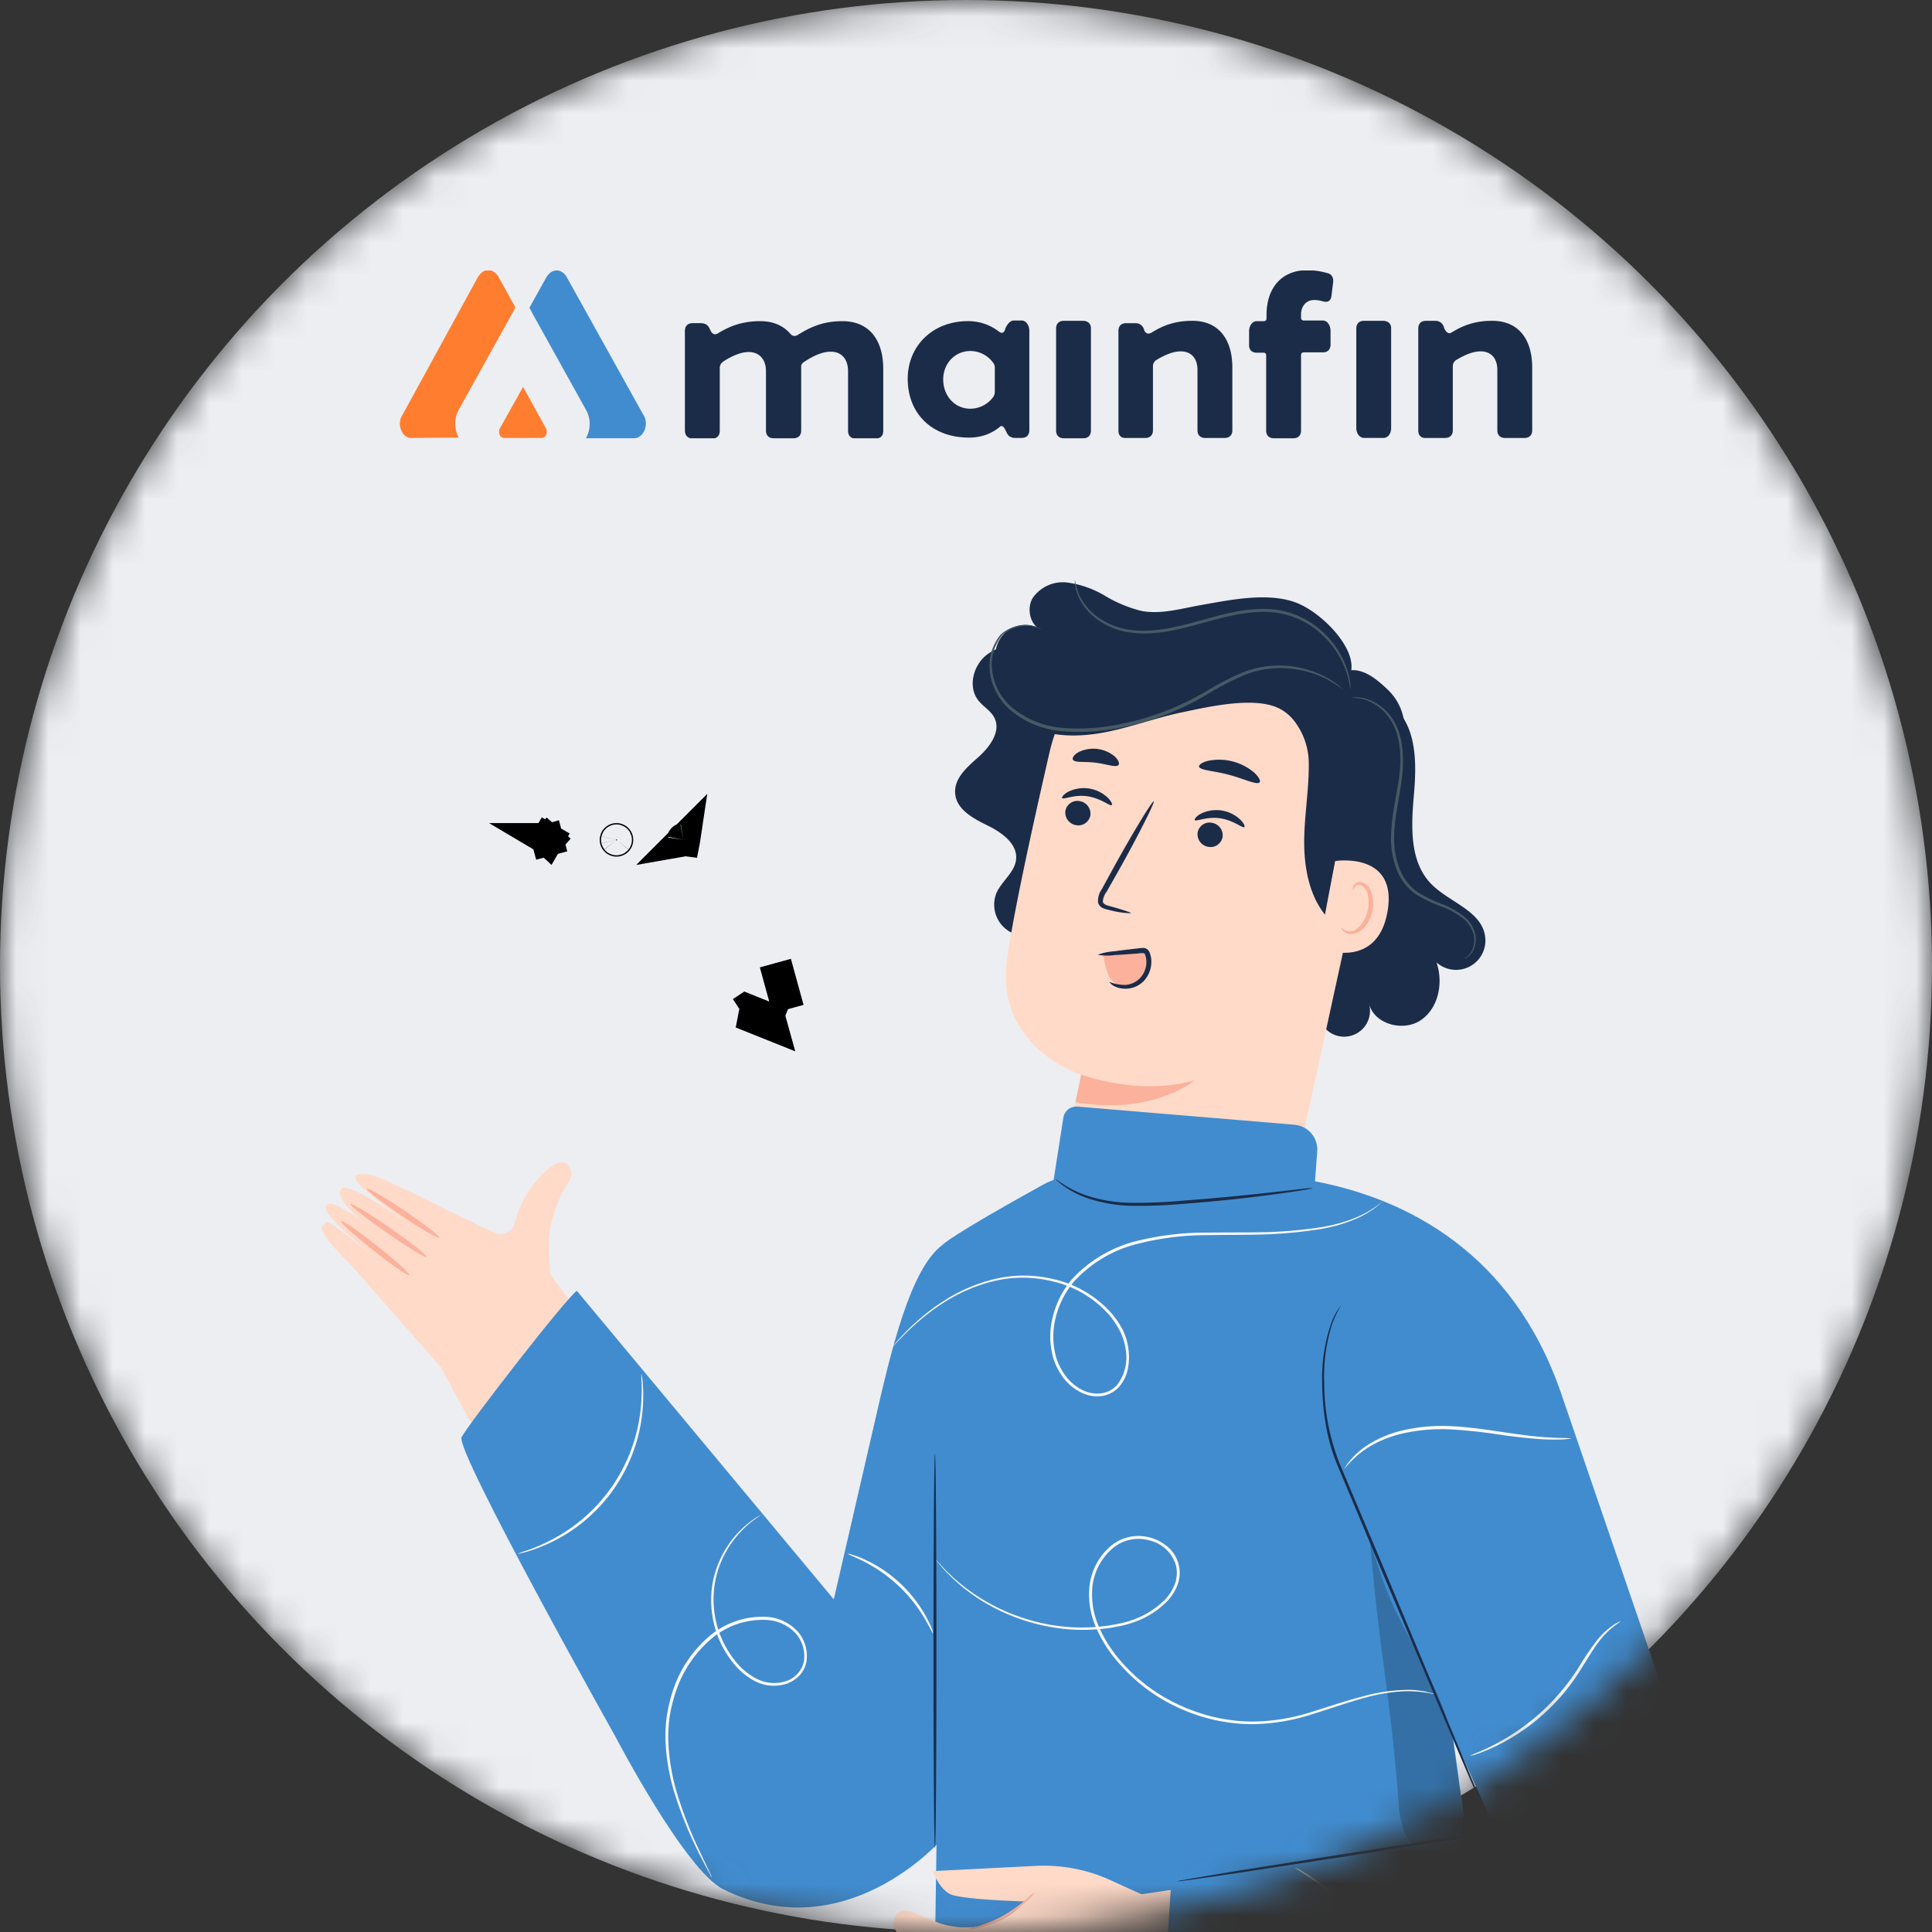 <svg width="60" height="60" fill="none" xmlns="http://www.w3.org/2000/svg"><rect width="100%" height="100%" fill="#333333" stroke="none"/><mask id="a" mask-type="alpha" maskUnits="userSpaceOnUse" x="0" y="0" width="60" height="60"><circle cx="30" cy="30" r="30" fill="#CD7979"/></mask><g mask="url(#a)"><circle cx="30" cy="30" r="30" fill="#ECEEF2"/><path d="m13.711 42.483-2.803-3.188c-.758-.758-1.019-1.123-.866-1.256.201-.177.115-.119 1.69 1.063 0 0-2.232-1.706-1.458-1.716.136 0 .515.22.92.485-.552-.47-.708-.787-.6-.937.177-.262 1.545.685 2.173 1.14-.513-.382-1.493-1.124-1.665-1.358-.237-.319.243-.292.633-.16.437.15 2.855 1.384 3.57 1.703a.463.463 0 0 0 .666-.225c.264-1.109 1.063-1.83 1.367-1.923.305-.094.54.295.323.579-.205.33-.364.686-.472 1.059a2.74 2.74 0 0 0-.143.908c0 .354.025.66.048.918l2.563 3.515-4.286 2.48-1.66-3.087z" fill="#FFDAC8"/><path d="M12.709 39.597c-.028.04-.531-.302-1.112-.765-.581-.462-1.035-.87-1.001-.906.034-.038.531.306 1.112.765.581.458 1.026.866 1 .906zM13.25 39.038c-.028.04-.578-.296-1.23-.75-.652-.453-1.158-.855-1.13-.894.028-.039.579.294 1.23.748.653.453 1.159.855 1.13.896zM13.647 38.443c-.028.04-.556-.268-1.178-.69-.621-.42-1.103-.794-1.076-.837.026-.042.554.267 1.177.689.624.421 1.104.797 1.077.838z" fill="#FBB19B"/><path d="m17.333 40.05 10.215 12.954-2.34 5.446s-2.801-.62-3.651-1.8c-.85-1.179-7.846-14.168-7.846-14.168l3.622-2.431z" fill="#FFDAC8"/><path d="M43.264 21.93c.735.637.733 1.76.648 2.729-.085.969-.15 2.072.52 2.777.555.58 1.56.834 1.687 1.626a.912.912 0 0 1-1.507.827c.216.625.067 1.406-.475 1.785s-1.45.145-1.619-.494a.803.803 0 1 1-1.574.287M32.74 28.468a.969.969 0 1 1-1.79-.745c.169-.369.567-.634.606-1.038.046-.487-.452-.836-.886-1.048-.433-.213-.958-.49-1.005-.978-.048-.489.375-.838.727-1.153.353-.315.709-.804.484-1.224-.112-.216-.344-.338-.494-.531-.331-.422-.158-1.093.265-1.417.424-.324 1.008-.375 1.536-.282.528.094 1.024.314 1.537.468a6.413 6.413 0 0 0 5.108-.67" fill="#1B2C49"/><path d="M35.875 39.89a3.557 3.557 0 0 0 4.178-2.727l2.513-11.523a5.113 5.113 0 0 0-3.944-6.18l-.262-.04a5.147 5.147 0 0 0-5.765 3.941c-.56 2.432-1.145 5.125-1.322 6.448-.367 2.74 2.302 3.565 2.302 3.565l-.48 2.303a3.556 3.556 0 0 0 2.777 4.208l.003.005z" fill="#FFDAC8"/><path d="M33.088 25.174a.397.397 0 0 0 .319.45.379.379 0 0 0 .453-.292.393.393 0 0 0-.317-.45.38.38 0 0 0-.455.292z" fill="#1B2C49"/><path d="M32.987 24.785c.04.058.368-.119.79-.055.421.064.696.317.749.273.027-.02-.01-.12-.13-.236a1.084 1.084 0 0 0-1.228-.175c-.144.081-.2.166-.181.193zM37.195 25.847a.395.395 0 0 0 .319.45.379.379 0 0 0 .453-.294.393.393 0 0 0-.319-.448.375.375 0 0 0-.453.292z" fill="#1B2C49"/><path d="M37.106 25.468c.04.057.369-.118.788-.055.42.064.698.317.751.273.025-.02-.01-.119-.13-.235a1.084 1.084 0 0 0-1.23-.176c-.136.076-.2.167-.179.193zM35.125 28.362c0-.025-.25-.108-.665-.223-.106-.027-.203-.064-.21-.14a.556.556 0 0 1 .117-.306l.437-.77c.611-1.1 1.063-2.009 1.025-2.034-.037-.025-.575.847-1.186 1.948l-.425.776a.638.638 0 0 0-.117.414.273.273 0 0 0 .154.177.754.754 0 0 0 .177.052c.226.064.458.1.693.106zM37.237 23.806c.025.12.454.127.937.258.484.131.863.324.944.232.036-.044-.018-.163-.161-.296a1.686 1.686 0 0 0-1.433-.373c-.198.046-.296.13-.287.179zM33.32 23.591c.06.106.354.05.708.096s.634.159.709.069c.037-.045 0-.147-.11-.257a1.04 1.04 0 0 0-1.151-.131c-.128.08-.183.172-.156.223zM40.038 22.206l.012.015c.386.407.599.947.595 1.508v.055c0 .797-.144 1.594-.142 2.382.002.788.154 1.628.652 2.248.204.256.6.469.832.239a.673.673 0 0 0 .15-.344c.422-1.861 1.18-3.455 1.465-5.424a1.676 1.676 0 0 0-.49-1.453c-.368-.354-.827-.736-1.318-.586-.49.15-1.207.921-1.617 1.24" fill="#1B2C49"/><path d="M41.463 26.742c.05-.014 1.96-.282 1.626 1.58-.335 1.86-2.125 1.142-2.125 1.087 0-.055.5-2.667.5-2.667z" fill="#FFDAC8"/><path d="M41.658 28.806s.028.029.078.063a.33.33 0 0 0 .242.05c.21-.038.43-.32.5-.654a1.092 1.092 0 0 0 0-.48.383.383 0 0 0-.2-.293.167.167 0 0 0-.208.055c-.033.046-.028.087-.038.087-.011 0-.034-.037 0-.111a.205.205 0 0 1 .093-.103.25.25 0 0 1 .188-.016.466.466 0 0 1 .287.354c.05.173.056.355.02.531-.08.374-.335.69-.617.72a.354.354 0 0 1-.289-.103c-.061-.055-.063-.098-.056-.1z" fill="#FBB19B"/><path d="M41.816 21.146c.57-.682-.532-1.94-1.417-2.367-.886-.426-2.161-.154-3.124.016-.608.108-1.224.293-1.83.177a4.124 4.124 0 0 1-1.14-.476 3.088 3.088 0 0 0-1.159-.405 1.14 1.14 0 0 0-1.075.48c-.21.354-.063.908.333 1.023a.928.928 0 1 0-.494 1.665c-.235-.24-.692.034-.708.37-.016.337.25.622.531.8.728.458 1.652.48 2.499.328.846-.152 1.658-.467 2.5-.64.844-.175 2.259-.504 3.02-.102.56.294.868 1.063 1.224.958a1.156 1.156 0 0 0 .708-.754c.096-.346.136-.704.12-1.063" fill="#1B2C49"/><path d="M45.458 29.78a.287.287 0 0 0 .098-.043.554.554 0 0 0 .202-.23.813.813 0 0 0 .06-.482.968.968 0 0 0-.333-.546 2.426 2.426 0 0 0-.671-.391 4.367 4.367 0 0 1-.785-.38 1.567 1.567 0 0 1-.568-.738 2.589 2.589 0 0 1-.165-1.006c.018-.708.214-1.372.262-1.997.048-.625-.032-1.212-.297-1.617a1.5 1.5 0 0 0-.886-.664 1.036 1.036 0 0 0-.303-.03.39.39 0 0 0-.104.016c.134-.001.268.015.398.049.351.111.649.347.836.664.246.393.331.964.27 1.575-.063.61-.252 1.275-.273 2.003-.012.355.049.71.177 1.041.118.315.33.586.607.777.254.153.523.28.803.38.236.087.458.212.657.368a.93.93 0 0 1 .325.506.769.769 0 0 1-.042.456.61.61 0 0 1-.268.288zM32.344 19.55a.317.317 0 0 0-.081-.045.877.877 0 0 0-.253-.078 1.121 1.121 0 0 0-.94.287 1.502 1.502 0 0 0-.332 1.109 1.846 1.846 0 0 0 .683 1.263c.443.356.982.573 1.548.621a6.31 6.31 0 0 0 1.839-.111 8.308 8.308 0 0 0 2.71-1.049 8.25 8.25 0 0 1 1.119-.579 2.973 2.973 0 0 1 1.062-.218c.53-.011 1.056.11 1.527.354.17.096.335.2.494.314a2.17 2.17 0 0 0-.477-.354 3.123 3.123 0 0 0-1.546-.395 3.047 3.047 0 0 0-1.09.21c-.392.165-.77.358-1.132.58a8.362 8.362 0 0 1-2.685 1.029 6.272 6.272 0 0 1-1.812.115 2.789 2.789 0 0 1-1.503-.595 1.78 1.78 0 0 1-.666-1.206 1.44 1.44 0 0 1 .304-1.063 1.1 1.1 0 0 1 .896-.296c.115.025.227.06.335.106z" fill="#455A64"/><path d="M33.38 18c-.006.142.016.284.066.418.138.369.396.68.733.886.226.147.478.251.742.308.303.06.613.077.92.047.65-.047 1.33-.27 2.045-.455.713-.184 1.427-.281 2.043-.117.547.145 1.034.461 1.389.902.244.293.425.633.531.999.07.26.08.412.092.41a.838.838 0 0 0 0-.11 2.194 2.194 0 0 0-.051-.31 2.669 2.669 0 0 0-.516-1.032 2.708 2.708 0 0 0-1.416-.944c-.638-.177-1.371-.076-2.088.11-.718.186-1.392.41-2.028.46-.3.032-.602.02-.898-.037-.256-.052-.5-.149-.723-.286a1.772 1.772 0 0 1-.733-.84A2.523 2.523 0 0 1 33.38 18z" fill="#455A64"/><path d="M34.285 29.753c.023.182.072.361.144.53a.65.65 0 0 0 .398.355.582.582 0 0 0 .531-.161.94.94 0 0 0 .25-.52c.028-.178 0-.4-.177-.456a.453.453 0 0 0-.218 0l-.981.177" fill="#FBB19B"/><path d="M34.457 30.496c.156.06.322.091.489.092a.695.695 0 0 0 .616-.474.737.737 0 0 0 .037-.307.646.646 0 0 0-.035-.155c-.023-.048-.016-.045-.057-.05a.616.616 0 0 0-.157.009l-.165.012c-.213.016-.404.028-.565.037a1.685 1.685 0 0 1-.531-.01c.165-.06.339-.096.515-.106.16-.024.354-.047.561-.071l.163-.018c.059-.009.118-.014.177-.016a.221.221 0 0 1 .13.046c.033.03.058.066.072.108.024.064.04.13.046.198a.87.87 0 0 1-.253.696.792.792 0 0 1-.561.218.733.733 0 0 1-.386-.108c-.06-.05-.101-.094-.096-.1z" fill="#1B2C49"/><path d="M33.578 33.374s1.786.677 3.523.177c0 0-1.31 1.1-3.701.678l.178-.855z" fill="#FBB19B"/><path d="M36.302 58.765a2.04 2.04 0 0 1-.244-.188 10.703 10.703 0 0 0-.675-.494c-.15-.097-.306-.203-.489-.304a20.59 20.59 0 0 0-.582-.314 9.086 9.086 0 0 0-2.89-.864c-.233-.025-.452-.053-.66-.058-.207-.006-.4-.015-.575-.013-.175.002-.336.01-.476.016-.14.005-.26.016-.355.027a1.87 1.87 0 0 1-.306.021c.1-.026.2-.044.303-.057.117-.02.235-.034.354-.042.14-.01.3-.03.478-.03.18 0 .372-.01.581 0 .21.01.432.028.666.05a9.685 9.685 0 0 1 1.498.307c.487.15.961.339 1.417.565.207.11.407.211.583.325.175.113.342.214.487.316.145.103.273.202.384.287.112.085.204.167.276.234.081.066.157.138.225.216z" fill="#FAFAFA"/><path d="m25.894 49.67 1.452-6.293c.556-2.366 1.215-4.64 2.322-4.91v.732l-.475 17.978s-2.959 3.365-6.73 1.498c-1.179-.586-3.33-4.704-3.33-4.704s-5.007-8.933-4.798-9.338c.208-.406 3.267-4.348 3.579-4.545l7.98 9.581z" fill="#418CCF"/><path d="M40.838 36.686c2.887.553 6.136 2.237 7.633 6.553.545 1.576 4.52 13.196 4.52 13.196l-6.778-.142-1.095-2.393.532 3.888.458 5.543-17.115.289.12-8.352.165-16.613s.192-.251 3.144-1.879c1.831-1.01 8.416-.09 8.416-.09z" fill="#418CCF"/><path opacity=".2" d="M42.545 47.797c.282 3.507.604 4.59.886 8.098.007.331.066.66.177.973a1.062 1.062 0 0 0 .708.647c.5.1 1.148.462 1.288-.027l-.473-3.377a6.66 6.66 0 0 0-.468-1.426c-1.05-2.332-1.438-2.468-2.125-4.888" fill="#000"/><path d="m32.42 38.574.057-.365.547-3.5a.408.408 0 0 1 .436-.343l6.739.563a.774.774 0 0 1 .708.83l-.15 2.032-2.104 2.745-3.03.473" fill="#418CCF"/><path d="M29.036 45.153c.026 0 .046 2.742.046 6.123 0 3.38-.02 6.122-.046 6.122-.027 0-.046-2.741-.046-6.122s.02-6.123.046-6.123zM46.358 56.856s0-.012-.021-.039c-.021-.026-.034-.07-.057-.12l-.205-.466-.739-1.72-2.407-5.686-1.316-3.137a5.906 5.906 0 0 1-.435-1.417 7.805 7.805 0 0 1-.117-1.292 5.212 5.212 0 0 1 .27-1.851l.054-.147.062-.124c.03-.066.065-.129.106-.188l.075-.11a.32.32 0 0 1 .028-.035 3.642 3.642 0 0 0-.292.616 5.358 5.358 0 0 0-.237 1.839c.002.923.195 1.836.564 2.683l1.323 3.133 2.382 5.697.709 1.73.19.473.047.124a.208.208 0 0 1 .016.037z" fill="#1B2C49"/><path d="M42.938 37.304a2.229 2.229 0 0 1-.196.177c-.2.152-.416.279-.647.377a4.85 4.85 0 0 1-1.137.32c-.516.08-1.036.13-1.558.153-.581.025-1.215.015-1.895.027a8.765 8.765 0 0 0-2.143.262 3.949 3.949 0 0 0-2.015 1.188c-.268.322-.459.7-.56 1.105-.108.417-.1.855.021 1.267.068.203.168.395.296.566.129.167.292.305.478.404.18.1.386.142.592.124a.81.81 0 0 0 .52-.265 1.418 1.418 0 0 0 .262-1.121 1.84 1.84 0 0 0-.177-.553 2.703 2.703 0 0 0-.313-.476 3.336 3.336 0 0 0-1.817-1.075 3.859 3.859 0 0 0-1.858.02c-.5.13-.978.335-1.417.608-.334.209-.65.446-.942.709-.243.212-.414.396-.531.517l-.131.142a.325.325 0 0 1-.048.046c.208-.264.44-.509.69-.732.29-.268.605-.509.94-.719a5.089 5.089 0 0 1 1.434-.627 3.897 3.897 0 0 1 1.891-.032c.724.153 1.38.538 1.865 1.097.124.147.232.308.322.478.09.182.15.378.177.579.031.205.028.414-.01.618-.038.212-.132.41-.271.576a.898.898 0 0 1-.578.295 1.121 1.121 0 0 1-.644-.133 1.596 1.596 0 0 1-.508-.428 2.101 2.101 0 0 1-.312-.595 2.444 2.444 0 0 1-.021-1.316c.103-.42.301-.81.579-1.142a4.053 4.053 0 0 1 2.061-1.213 8.809 8.809 0 0 1 2.166-.252c.682-.01 1.316 0 1.893-.016.52-.018 1.039-.065 1.553-.14a5.024 5.024 0 0 0 1.134-.3c.229-.094.446-.213.648-.355.071-.048.119-.092.154-.117a.37.37 0 0 1 .053-.048zM48.795 44.675a.34.34 0 0 1-.076.013c-.05 0-.122.012-.218.015a6.996 6.996 0 0 1-.802-.019 18.925 18.925 0 0 1-1.181-.138 16.347 16.347 0 0 0-1.442-.154c-.48-.026-.962.01-1.433.108a3.612 3.612 0 0 0-1.094.416 3.148 3.148 0 0 0-.808.709.25.25 0 0 1 .04-.066c.036-.063.08-.122.127-.177.171-.21.377-.39.607-.532a3.56 3.56 0 0 1 1.109-.442 5.435 5.435 0 0 1 1.457-.117c.52.027 1.006.097 1.449.163.443.065.84.124 1.174.156.335.032.61.046.797.047.098 0 .197.006.294.018zM44.54 52.615a3.568 3.568 0 0 0-1.017-.087c-.4.027-.797.098-1.181.21-.452.123-.957.302-1.524.477a6.27 6.27 0 0 1-1.909.331 5.47 5.47 0 0 1-2.175-.451 5.41 5.41 0 0 1-1.983-1.442 4.123 4.123 0 0 1-.709-1.102 2.518 2.518 0 0 1-.203-1.33c.062-.457.284-.877.629-1.184.17-.15.375-.254.596-.305a1.397 1.397 0 0 1 1.228.331 1.063 1.063 0 0 1 .27 1.173c-.074.19-.187.363-.33.508a2.64 2.64 0 0 1-.973.618c-.172.065-.35.114-.531.147-.089.016-.177.035-.264.048l-.264.032c-.647.064-1.3.018-1.932-.137a6.023 6.023 0 0 1-1.493-.574 5.508 5.508 0 0 1-.994-.687l-.177-.154-.145-.147a2.465 2.465 0 0 1-.22-.237l-.127-.152a.368.368 0 0 1-.039-.053c.017.014.033.03.048.047l.133.146c.07.08.145.158.225.23l.147.143.177.15a6.021 6.021 0 0 0 2.476 1.224 5.69 5.69 0 0 0 1.91.125l.259-.032c.087-.015.177-.034.262-.05.177-.032.351-.08.52-.145.353-.13.674-.334.94-.6.135-.138.241-.301.311-.48.07-.183.085-.382.044-.573a1.11 1.11 0 0 0-.827-.793 1.24 1.24 0 0 0-1.17.267 1.83 1.83 0 0 0-.597 1.129c-.05.436.016.878.195 1.28.171.393.403.757.687 1.079.533.614 1.2 1.099 1.948 1.416.676.295 1.404.45 2.141.454a6.23 6.23 0 0 0 1.892-.319c.565-.177 1.062-.344 1.528-.462.389-.11.788-.175 1.192-.197.147-.009.294-.009.44 0 .127.02.235.029.32.048l.193.048c.025.007.05.018.072.032zM28.977 50.725c-.016 0-.097-.177-.269-.475a4.623 4.623 0 0 0-1.89-1.762c-.3-.152-.499-.22-.494-.236.05.005.099.016.145.034.13.038.255.086.378.142a4.14 4.14 0 0 1 2.095 2.155c.018.046.03.093.035.142zM22.106 58.305s-.013-.015-.029-.045l-.072-.133a17.373 17.373 0 0 1-.27-.518 12.14 12.14 0 0 1-.81-1.996 6.45 6.45 0 0 1-.254-1.469 4.576 4.576 0 0 1 .034-.832c.044-.292.114-.58.209-.859a3.743 3.743 0 0 1 1.04-1.573 2.544 2.544 0 0 1 1.89-.664c.356.027.69.19.93.454a1.143 1.143 0 0 1 .264.968.86.86 0 0 1-.251.438 1.025 1.025 0 0 1-.432.235 1.275 1.275 0 0 1-.926-.111 2.115 2.115 0 0 1-.675-.576 3.103 3.103 0 0 1-.427-.72 3.187 3.187 0 0 1-.232-1.467c.036-.413.156-.814.354-1.178a3.073 3.073 0 0 1 1.011-1.114c.055-.037.101-.06.132-.078l.046-.023-.167.117a3.15 3.15 0 0 0-.972 1.121c-.188.36-.301.754-.331 1.159a3.059 3.059 0 0 0 .659 2.134c.176.227.398.415.651.55.265.143.574.18.864.103a.832.832 0 0 0 .619-.609 1.063 1.063 0 0 0-.245-.886 1.31 1.31 0 0 0-.871-.421 2.455 2.455 0 0 0-1.82.64 3.69 3.69 0 0 0-1.02 1.533 4.797 4.797 0 0 0-.21.841c-.037.271-.05.545-.037.818.025.493.106.98.24 1.455.205.686.465 1.354.78 1.997l.253.532.066.138c.017.035.009.039.009.039zM19.919 42.67s.008.025.015.073c.013.072.022.144.027.216a5.053 5.053 0 0 1-3.597 5.23c-.088.028-.161.04-.209.053-.048.012-.074.014-.074.01.089-.038.18-.07.273-.097a5.6 5.6 0 0 0 .724-.31 5.183 5.183 0 0 0 2.82-4.098c.027-.26.037-.524.03-.786a2.254 2.254 0 0 1-.01-.29zM50.345 50.35a2.59 2.59 0 0 0-.684.623c-.177.228-.354.531-.554.85a6.377 6.377 0 0 1-2.571 2.366 5.325 5.325 0 0 1-.635.27c-.079.032-.16.056-.244.072a1.36 1.36 0 0 1 .23-.105c.149-.065.365-.157.618-.296a6.734 6.734 0 0 0 2.524-2.352c.176-.292.368-.575.575-.846.144-.182.316-.34.509-.47.052-.034.107-.064.164-.09.046-.017.068-.026.068-.023z" fill="#FAFAFA"/><path d="M40.774 36.898a.281.281 0 0 1-.081.022l-.236.042c-.205.034-.503.078-.87.128-.736.099-1.756.216-2.888.3-.53.047-1.062.066-1.594.056a4.519 4.519 0 0 1-1.291-.222 2.864 2.864 0 0 1-.788-.398 1.926 1.926 0 0 1-.188-.15.296.296 0 0 1-.056-.063c.001-.003.092.071.263.178.245.157.51.28.788.364.414.126.843.193 1.276.199.532.005 1.064-.016 1.593-.064a75.7 75.7 0 0 0 2.886-.271l.873-.1c.104-.014.208-.02.313-.02z" fill="#1B2C49"/><path d="M52.91 57.688a4.76 4.76 0 0 1-4.623 5.668l-13.416-.149.354-4.344 11.487-1.725" fill="#FFDAC8"/><path d="M36.047 59.052c-.062.02-.835-.328-1.53-.648a5.002 5.002 0 0 0-2.355-.457l-3.199.163s.197.531.532.708c.334.177 2.34.234 2.34.234l-.102.104c-.42.433-.992.683-1.594.698h-.306a2.973 2.973 0 0 1-.668-.13l-.788-.32c-.239-.106-.49-.09-.595.15-.104.242-.025.518.627.846.363.177 1.713.65 1.713.65.009.192.035.383.08.57.058.197.587.393.587.393.138.291.295.573.471.843.062.07.542.221 1.054.365a4.55 4.55 0 0 0 2.52-.02l1.219-.364v-3.72" fill="#FFDAC8"/><path d="M32.144 58.764c-.07.098-.153.187-.246.264a3.94 3.94 0 0 1-.698.53c-.254.149-.53.255-.816.316-.116.031-.235.044-.355.04a4.665 4.665 0 0 0 1.137-.424c.246-.148.48-.316.7-.501.086-.083.179-.159.278-.225z" fill="#FBB19B"/><path d="m36.373 58.47-.325 4.912h12.636a4.72 4.72 0 0 0 4.32-2.806 4.726 4.726 0 0 0 .318-2.828 14.542 14.542 0 0 0-.815-2.725l-6.354 1.047.204.79-9.984 1.61z" fill="#418CCF"/><path d="M49.284 56.447a1.025 1.025 0 0 1-.128.028l-.37.068-1.365.227-4.492.708-4.496.689-1.364.198-.372.05c-.043.006-.087.01-.13.01a.623.623 0 0 1 .128-.03l.369-.065 1.36-.229 4.491-.708 4.506-.694 1.363-.199.372-.05a.597.597 0 0 1 .128-.003z" fill="#1B2C49"/><path d="M42.816 63.386c-.023 0 .076-.354.089-.933a4.027 4.027 0 0 0-.02-.471 4.429 4.429 0 0 0-.078-.532 4.946 4.946 0 0 0-.41-1.165 5.323 5.323 0 0 0-.691-1.027l-.178-.207c-.06-.068-.125-.126-.185-.186-.12-.123-.245-.22-.355-.314-.451-.354-.772-.531-.761-.547.078.031.154.07.225.115.088.046.173.098.255.154.094.067.21.133.322.229.128.095.25.198.365.308.062.06.131.117.193.177l.193.209c.277.316.515.665.708 1.04.188.377.326.777.411 1.19a3.968 3.968 0 0 1 .071 1.025 3.111 3.111 0 0 1-.035.395c-.01.098-.027.196-.052.292a1.477 1.477 0 0 1-.067.248zM50.51 63.016a2.654 2.654 0 0 1-.587-.07 3.029 3.029 0 0 1-.655-.231 2.602 2.602 0 0 1-.739-.55 2.352 2.352 0 0 1-.543-.974 2.62 2.62 0 0 1-.094-.62 2.408 2.408 0 0 1 .053-.66c.047-.23.136-.45.262-.65a1.47 1.47 0 0 1 .532-.507c.224-.13.482-.192.742-.177a.99.99 0 0 1 .692.355.972.972 0 0 1 .234.745.886.886 0 0 1-.436.624 2.075 2.075 0 0 1-1.395.19 2.913 2.913 0 0 1-2.464-2.79 2.094 2.094 0 0 1 .05-.588c-.017.195-.021.39-.014.586a3.01 3.01 0 0 0 .504 1.491 2.89 2.89 0 0 0 1.934 1.227 2 2 0 0 0 1.336-.177.797.797 0 0 0 .393-.558.926.926 0 0 0-.845-1c-.24-.016-.48.038-.689.157a1.595 1.595 0 0 0-.753 1.095c-.048.21-.066.426-.055.641.005.203.034.405.087.6.094.355.271.68.517.952.203.222.443.407.709.547.204.104.419.185.64.242.373.084.585.087.584.1z" fill="#FAFAFA"/><path d="M21.23 26.097a.019.019 0 0 0 .01-.005.019.019 0 0 0 .005-.01l-.015.015zm0 0a.02.02 0 0 1-.02-.008.02.02 0 0 1-.003-.01m.023.018-.023-.019m0 0a.02.02 0 0 1 .012-.017.02.02 0 0 1 .018.002.02.02 0 0 1 .008.02l-.038-.005zM19.165 26.078a.02.02 0 1 1-.039 0 .02.02 0 0 1 .039 0zM16.983 26.079a.02.02 0 0 1 .007-.017.02.02 0 0 1 .015-.004c.002 0 .005.001.007.003l.246-.427-.246.427a.02.02 0 0 1 .005.03l.376.329-.376-.33a.02.02 0 0 1-.01.006l.127.473-.127-.473a.02.02 0 0 1-.011 0 .02.02 0 0 1-.013-.017zM24.473 31.34a746.98 746.98 0 0 1-.393-1.43l.393 1.43zm0 0-.155-.063m-1.283.168.91.365-.045-.162-.728-.293-.137.09z" fill="#455A64" stroke="#000"/><g clip-path="url(#b)"><path d="M14.247 13.59a.923.923 0 0 1 .01-.886l1.645-2.96.104-.198-.52-.938a.4.4 0 0 0-.136-.156c-.114-.083-.25-.083-.374 0a.664.664 0 0 0-.136.156l-2.35 4.294c-.178.281 0 .698.27.698l1.487-.01c.01.01.01 0 0 0z" fill="#FF7D2F"/><path d="m19.99 12.902-2.382-4.283a.4.4 0 0 0-.135-.157c-.114-.083-.25-.083-.375 0a.664.664 0 0 0-.135.157l-.52.938.104.198 1.644 2.96c.156.26.166.604.01.885v.01H19.7c.292-.01.458-.427.292-.708z" fill="#418CCF"/><path d="m16.953 13.298-.708-1.282-.718 1.282c-.073.114 0 .302.115.302h1.186c.125 0 .197-.177.125-.302z" fill="#FF7D2F"/><path d="M30.062 9.973c.365 0 .687.115.958.323.083.063.145.053.187-.041l.01-.042c.052-.125.146-.26.27-.26h.24c.146 0 .24.166.24.312v3.095c0 .146-.084.24-.24.24h-.198c-.124 0-.218-.052-.27-.177l-.031-.063c-.042-.083-.104-.177-.177-.104-.25.208-.572.334-.957.334-1.155 0-1.904-.75-1.904-1.824 0-1.021.77-1.793 1.872-1.793zm.073 2.72a.885.885 0 0 0 .718-.375.294.294 0 0 0 .042-.156v-.73a.245.245 0 0 0-.052-.166.871.871 0 0 0-.708-.365c-.478 0-.843.386-.843.886 0 .49.344.906.843.906zM33.88 10.203v3.168c0 .146-.082.24-.238.24h-.604c-.145 0-.24-.084-.24-.24v-3.168c0-.146.084-.24.24-.24h.604c.156.01.239.094.239.24zM34.734 13.371v-3.095c0-.146.083-.24.24-.24h.28c.136 0 .219.063.27.178l.011.041c.042.104.125.136.23.073.384-.24.759-.365 1.268-.365.78 0 1.239.532 1.239 1.46v1.938c0 .146-.084.24-.24.24h-.603c-.146 0-.24-.084-.24-.24v-1.876c0-.334-.176-.573-.52-.573-.25 0-.52.125-.76.27a.226.226 0 0 0-.103.199v1.98c0 .146-.083.24-.24.24h-.593c-.156.01-.239-.074-.239-.23zM38.792 10.724v-.438c0-.146.083-.312.24-.312h.218c.052 0 .083-.032.083-.084v-.104c0-.844.468-1.396 1.27-1.396.218 0 .447.041.624.093.135.032.187.146.176.271l-.052.428c-.02.166-.114.218-.27.177a.856.856 0 0 0-.27-.042c-.25 0-.406.198-.406.448v.104c0 .053.03.084.083.084h.593c.146 0 .24.167.24.312v.438c0 .146-.084.24-.24.24h-.593c-.052 0-.083.031-.083.083v2.345c0 .146-.084.24-.24.24h-.603c-.146 0-.24-.084-.24-.24v-2.334c0-.053-.03-.084-.083-.084h-.218c-.136 0-.23-.083-.23-.229zm4.411-.521v3.095c0 .146-.083.302-.239.302h-.603c-.146 0-.24-.156-.24-.302v-3.095c0-.146.084-.24.24-.24h.603c.156.01.24.094.24.24zM44.046 13.371v-3.168c0-.146.084-.24.24-.24h.28c.136 0 .219.063.271.178l.01.041c.042.104.125.209.23.146.384-.24.759-.365 1.269-.365.78 0 1.238.532 1.238 1.46v1.938c0 .146-.083.24-.24.24h-.603c-.146 0-.24-.084-.24-.24v-1.876c0-.334-.176-.573-.52-.573-.25 0-.52.125-.759.27a.226.226 0 0 0-.104.199v1.98c0 .146-.083.24-.24.24h-.592c-.146.01-.24-.074-.24-.23zM21.27 13.37v-3.094c0-.156.094-.24.24-.24h.25c.135 0 .228.052.28.177l.032.063c.052.104.135.135.229.073.395-.24.78-.375 1.31-.375.396 0 .708.135.927.385.072.084.145.094.239.042.426-.271.832-.427 1.384-.427.8 0 1.269.541 1.269 1.49v1.917c0 .157-.094.24-.24.24h-.613c-.156 0-.24-.094-.24-.24v-1.855c0-.344-.176-.604-.54-.604-.271 0-.562.146-.802.302-.083.052-.114.094-.114.156V13.371c0 .156-.094.24-.24.24h-.613c-.156 0-.24-.094-.24-.24v-1.845c0-.354-.197-.594-.54-.594-.25 0-.542.136-.781.292-.073.052-.114.115-.114.209v1.948c0 .157-.094.24-.24.24H21.5c-.145-.01-.229-.104-.229-.25z" fill="#1B2C49"/></g></g><defs><clipPath id="b"><path fill="#fff" transform="translate(12 8.4)" d="M0 0h36v5.211H0z"/></clipPath></defs></svg>